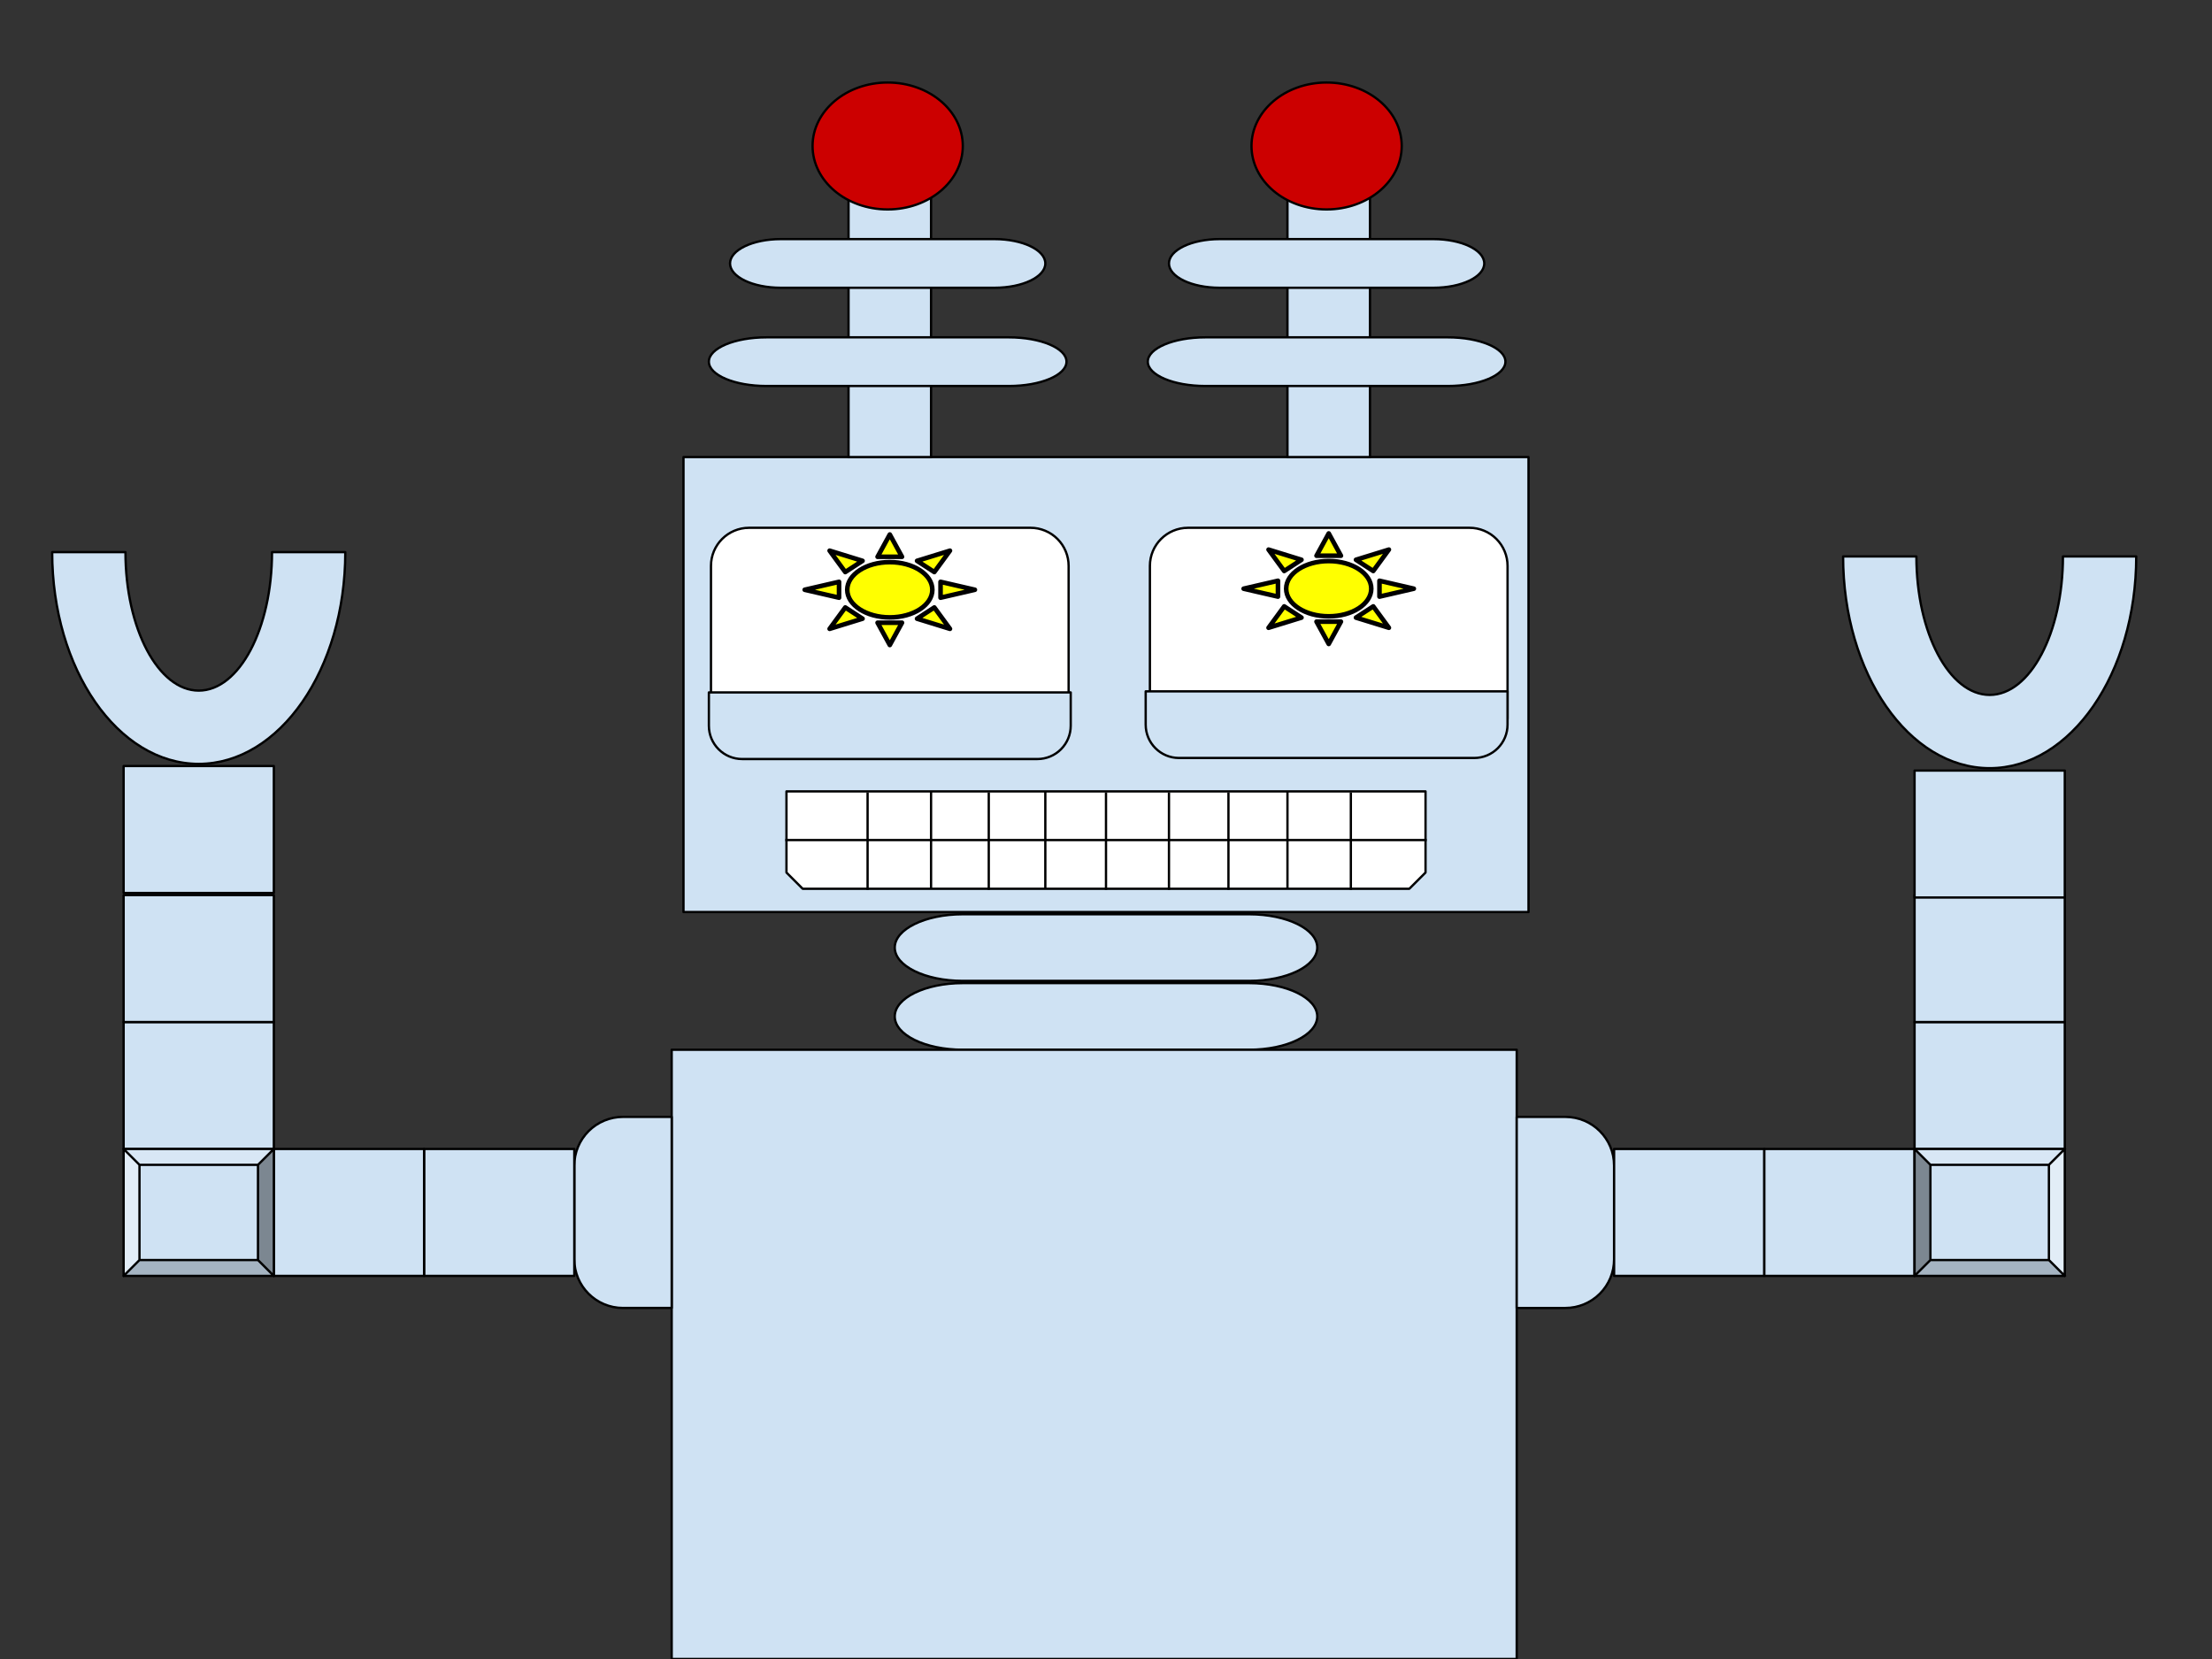 <svg version="1.1" viewBox="0.0 0.0 960.0 720.0" fill="none" stroke="none" stroke-linecap="square" stroke-miterlimit="10" xmlns:xlink="http://www.w3.org/1999/xlink" xmlns="http://www.w3.org/2000/svg"><rect x="0.0" y="0.0" width="960.0" height="720.0" fill="#333333" stroke="none"/><clipPath id="p.0"><path d="m0 0l960.0 0l0 720.0l-960.0 0l0 -720.0z" clip-rule="nonzero"/></clipPath><g clip-path="url(#p.0)"><path fill="#000000" fill-opacity="0.0" d="m0 0l960.0 0l0 720.0l-960.0 0z" fill-rule="evenodd"/><path fill="#cfe2f3" d="m296.63 198.37l366.74 0l0 197.449l-366.74 0z" fill-rule="evenodd"/><path stroke="#000000" stroke-width="1.0" stroke-linejoin="round" stroke-linecap="butt" d="m296.63 198.37l366.74 0l0 197.449l-366.74 0z" fill-rule="evenodd"/><path fill="#cfe2f3" d="m368.262 66.118l35.811 0l0 132.252l-35.811 0z" fill-rule="evenodd"/><path stroke="#000000" stroke-width="1.0" stroke-linejoin="round" stroke-linecap="butt" d="m368.262 66.118l35.811 0l0 132.252l-35.811 0z" fill-rule="evenodd"/><path fill="#cc0000" d="m352.651 63.354l0 0c0 -15.212 14.595 -27.543 32.598 -27.543l0 0c18.004 0 32.598 12.332 32.598 27.543l0 0c0 15.212 -14.595 27.543 -32.598 27.543l0 0c-18.004 0 -32.598 -12.332 -32.598 -27.543z" fill-rule="evenodd"/><path stroke="#000000" stroke-width="1.0" stroke-linejoin="round" stroke-linecap="butt" d="m352.651 63.354l0 0c0 -15.212 14.595 -27.543 32.598 -27.543l0 0c18.004 0 32.598 12.332 32.598 27.543l0 0c0 15.212 -14.595 27.543 -32.598 27.543l0 0c-18.004 0 -32.598 -12.332 -32.598 -27.543z" fill-rule="evenodd"/><path fill="#cfe2f3" d="m338.846 103.772l92.806 0l0 0c12.158 0 22.014 4.727 22.014 10.559c0 5.832 -9.856 10.559 -22.014 10.559l-92.806 0l0 0c-12.158 0 -22.014 -4.727 -22.014 -10.559c0 -5.832 9.856 -10.559 22.014 -10.559z" fill-rule="evenodd"/><path stroke="#000000" stroke-width="1.0" stroke-linejoin="round" stroke-linecap="butt" d="m338.846 103.772l92.806 0l0 0c12.158 0 22.014 4.727 22.014 10.559c0 5.832 -9.856 10.559 -22.014 10.559l-92.806 0l0 0c-12.158 0 -22.014 -4.727 -22.014 -10.559c0 -5.832 9.856 -10.559 22.014 -10.559z" fill-rule="evenodd"/><path fill="#cfe2f3" d="m332.617 146.404l105.265 0l0 0c13.79 0 24.969 4.727 24.969 10.559c0 5.832 -11.179 10.559 -24.969 10.559l-105.265 0l0 0c-13.79 0 -24.969 -4.727 -24.969 -10.559c0 -5.832 11.179 -10.559 24.969 -10.559z" fill-rule="evenodd"/><path stroke="#000000" stroke-width="1.0" stroke-linejoin="round" stroke-linecap="butt" d="m332.617 146.404l105.265 0l0 0c13.79 0 24.969 4.727 24.969 10.559c0 5.832 -11.179 10.559 -24.969 10.559l-105.265 0l0 0c-13.79 0 -24.969 -4.727 -24.969 -10.559c0 -5.832 11.179 -10.559 24.969 -10.559z" fill-rule="evenodd"/><path fill="#cfe2f3" d="m558.756 66.118l35.811 0l0 132.252l-35.811 0z" fill-rule="evenodd"/><path stroke="#000000" stroke-width="1.0" stroke-linejoin="round" stroke-linecap="butt" d="m558.756 66.118l35.811 0l0 132.252l-35.811 0z" fill-rule="evenodd"/><path fill="#cc0000" d="m543.144 63.354l0 0c0 -15.212 14.595 -27.543 32.598 -27.543l0 0c18.004 0 32.598 12.332 32.598 27.543l0 0c0 15.212 -14.595 27.543 -32.598 27.543l0 0c-18.004 0 -32.598 -12.332 -32.598 -27.543z" fill-rule="evenodd"/><path stroke="#000000" stroke-width="1.0" stroke-linejoin="round" stroke-linecap="butt" d="m543.144 63.354l0 0c0 -15.212 14.595 -27.543 32.598 -27.543l0 0c18.004 0 32.598 12.332 32.598 27.543l0 0c0 15.212 -14.595 27.543 -32.598 27.543l0 0c-18.004 0 -32.598 -12.332 -32.598 -27.543z" fill-rule="evenodd"/><path fill="#cfe2f3" d="m529.339 103.772l92.806 0l0 0c12.158 0 22.014 4.727 22.014 10.559c0 5.832 -9.856 10.559 -22.014 10.559l-92.806 0l0 0c-12.158 0 -22.014 -4.727 -22.014 -10.559c0 -5.832 9.856 -10.559 22.014 -10.559z" fill-rule="evenodd"/><path stroke="#000000" stroke-width="1.0" stroke-linejoin="round" stroke-linecap="butt" d="m529.339 103.772l92.806 0l0 0c12.158 0 22.014 4.727 22.014 10.559c0 5.832 -9.856 10.559 -22.014 10.559l-92.806 0l0 0c-12.158 0 -22.014 -4.727 -22.014 -10.559c0 -5.832 9.856 -10.559 22.014 -10.559z" fill-rule="evenodd"/><path fill="#cfe2f3" d="m523.111 146.404l105.265 0l0 0c13.79 0 24.969 4.727 24.969 10.559c0 5.832 -11.179 10.559 -24.969 10.559l-105.265 0l0 0c-13.79 0 -24.969 -4.727 -24.969 -10.559c0 -5.832 11.179 -10.559 24.969 -10.559z" fill-rule="evenodd"/><path stroke="#000000" stroke-width="1.0" stroke-linejoin="round" stroke-linecap="butt" d="m523.111 146.404l105.265 0l0 0c13.79 0 24.969 4.727 24.969 10.559c0 5.832 -11.179 10.559 -24.969 10.559l-105.265 0l0 0c-13.79 0 -24.969 -4.727 -24.969 -10.559c0 -5.832 11.179 -10.559 24.969 -10.559z" fill-rule="evenodd"/><path fill="#ffffff" d="m499.055 245.594l0 0c0 -9.13 7.401 -16.531 16.531 -16.531l122.152 0c4.384 0 8.589 1.742 11.689 4.842c3.1 3.1 4.842 7.305 4.842 11.689l0 66.12c0 9.13 -7.401 16.53 -16.531 16.53l-122.152 0c-9.13 0 -16.531 -7.401 -16.531 -16.53z" fill-rule="evenodd"/><path stroke="#000000" stroke-width="1.0" stroke-linejoin="round" stroke-linecap="butt" d="m499.055 245.594l0 0c0 -9.13 7.401 -16.531 16.531 -16.531l122.152 0c4.384 0 8.589 1.742 11.689 4.842c3.1 3.1 4.842 7.305 4.842 11.689l0 66.12c0 9.13 -7.401 16.53 -16.531 16.53l-122.152 0c-9.13 0 -16.531 -7.401 -16.531 -16.53z" fill-rule="evenodd"/><path fill="#ffff00" d="m613.591 255.489l-14.902 3.442l0 -6.884zm-10.819 -16.96l-6.788 9.279l-7.495 -4.868zm-26.11 -7.024l5.3 9.679l-10.599 0zm-26.114 7.024l14.286 4.411l-7.495 4.868zm-10.815 16.96l14.902 -3.442l0 6.884zm10.815 16.958l6.792 -9.276l7.495 4.868zm26.114 7.026l-5.3 -9.679l10.599 0zm26.11 -7.026l-14.283 -4.409l7.495 -4.868zm-44.575 -16.958c0 -6.623 8.267 -11.992 18.465 -11.992c10.198 0 18.465 5.369 18.465 11.992c0 6.623 -8.267 11.992 -18.465 11.992c-10.198 0 -18.465 -5.369 -18.465 -11.992z" fill-rule="evenodd"/><path stroke="#000000" stroke-width="2.0" stroke-linejoin="round" stroke-linecap="butt" d="m613.591 255.489l-14.902 3.442l0 -6.884zm-10.819 -16.96l-6.788 9.279l-7.495 -4.868zm-26.11 -7.024l5.3 9.679l-10.599 0zm-26.114 7.024l14.286 4.411l-7.495 4.868zm-10.815 16.96l14.902 -3.442l0 6.884zm10.815 16.958l6.792 -9.276l7.495 4.868zm26.114 7.026l-5.3 -9.679l10.599 0zm26.11 -7.026l-14.283 -4.409l7.495 -4.868zm-44.575 -16.958c0 -6.623 8.267 -11.992 18.465 -11.992c10.198 0 18.465 5.369 18.465 11.992c0 6.623 -8.267 11.992 -18.465 11.992c-10.198 0 -18.465 -5.369 -18.465 -11.992z" fill-rule="evenodd"/><path fill="#ffffff" d="m308.562 245.594l0 0c0 -9.13 7.401 -16.531 16.531 -16.531l122.152 0c4.384 0 8.589 1.742 11.689 4.842c3.1 3.1 4.842 7.305 4.842 11.689l0 66.12c0 9.13 -7.401 16.53 -16.531 16.53l-122.152 0c-9.13 0 -16.531 -7.401 -16.531 -16.53z" fill-rule="evenodd"/><path stroke="#000000" stroke-width="1.0" stroke-linejoin="round" stroke-linecap="butt" d="m308.562 245.594l0 0c0 -9.13 7.401 -16.531 16.531 -16.531l122.152 0c4.384 0 8.589 1.742 11.689 4.842c3.1 3.1 4.842 7.305 4.842 11.689l0 66.12c0 9.13 -7.401 16.53 -16.531 16.53l-122.152 0c-9.13 0 -16.531 -7.401 -16.531 -16.53z" fill-rule="evenodd"/><path fill="#ffffff" d="m611.632 385.727l-263.265 0l-7.045 -7.045l0 -35.223l0 0l277.354 0l0 0l0 35.223z" fill-rule="evenodd"/><path stroke="#000000" stroke-width="1.0" stroke-linejoin="round" stroke-linecap="butt" d="m611.632 385.727l-263.265 0l-7.045 -7.045l0 -35.223l0 0l277.354 0l0 0l0 35.223z" fill-rule="evenodd"/><path fill="#000000" fill-opacity="0.0" d="m341.323 364.593l277.354 0" fill-rule="evenodd"/><path stroke="#000000" stroke-width="1.0" stroke-linejoin="round" stroke-linecap="butt" d="m341.323 364.593l277.354 0" fill-rule="evenodd"/><path fill="#000000" fill-opacity="0.0" d="m376.53 344.388l0 41.323" fill-rule="evenodd"/><path stroke="#000000" stroke-width="1.0" stroke-linejoin="round" stroke-linecap="butt" d="m376.53 344.388l0 41.323" fill-rule="evenodd"/><path fill="#000000" fill-opacity="0.0" d="m404.074 343.932l0 41.323" fill-rule="evenodd"/><path stroke="#000000" stroke-width="1.0" stroke-linejoin="round" stroke-linecap="butt" d="m404.074 343.932l0 41.323" fill-rule="evenodd"/><path fill="#000000" fill-opacity="0.0" d="m429.121 344.388l0 41.323" fill-rule="evenodd"/><path stroke="#000000" stroke-width="1.0" stroke-linejoin="round" stroke-linecap="butt" d="m429.121 344.388l0 41.323" fill-rule="evenodd"/><path fill="#000000" fill-opacity="0.0" d="m480.0 344.388l0 41.323" fill-rule="evenodd"/><path stroke="#000000" stroke-width="1.0" stroke-linejoin="round" stroke-linecap="butt" d="m480.0 344.388l0 41.323" fill-rule="evenodd"/><path fill="#000000" fill-opacity="0.0" d="m453.667 343.932l0 41.323" fill-rule="evenodd"/><path stroke="#000000" stroke-width="1.0" stroke-linejoin="round" stroke-linecap="butt" d="m453.667 343.932l0 41.323" fill-rule="evenodd"/><path fill="#000000" fill-opacity="0.0" d="m507.325 344.388l0 41.323" fill-rule="evenodd"/><path stroke="#000000" stroke-width="1.0" stroke-linejoin="round" stroke-linecap="butt" d="m507.325 344.388l0 41.323" fill-rule="evenodd"/><path fill="#000000" fill-opacity="0.0" d="m533.144 344.388l0 41.323" fill-rule="evenodd"/><path stroke="#000000" stroke-width="1.0" stroke-linejoin="round" stroke-linecap="butt" d="m533.144 344.388l0 41.323" fill-rule="evenodd"/><path fill="#000000" fill-opacity="0.0" d="m558.756 343.932l0 41.323" fill-rule="evenodd"/><path stroke="#000000" stroke-width="1.0" stroke-linejoin="round" stroke-linecap="butt" d="m558.756 343.932l0 41.323" fill-rule="evenodd"/><path fill="#000000" fill-opacity="0.0" d="m586.265 344.388l0 41.323" fill-rule="evenodd"/><path stroke="#000000" stroke-width="1.0" stroke-linejoin="round" stroke-linecap="butt" d="m586.265 344.388l0 41.323" fill-rule="evenodd"/><path fill="#cfe2f3" d="m322.105 329.421l128.126 0c3.834 0 7.511 -1.523 10.222 -4.234c2.711 -2.711 4.234 -6.388 4.234 -10.222l0 -14.457c0 -7.324219E-4 -5.79834E-4 -0.001 -0.001 -0.001l-157.038 0.001l0 0c-7.019043E-4 0 -0.001 5.79834E-4 -0.001 0.001l0.001 14.455l0 0c0 7.984 6.473 14.457 14.457 14.457z" fill-rule="evenodd"/><path stroke="#000000" stroke-width="1.0" stroke-linejoin="round" stroke-linecap="butt" d="m322.105 329.421l128.126 0c3.834 0 7.511 -1.523 10.222 -4.234c2.711 -2.711 4.234 -6.388 4.234 -10.222l0 -14.457c0 -7.324219E-4 -5.79834E-4 -0.001 -0.001 -0.001l-157.038 0.001l0 0c-7.019043E-4 0 -0.001 5.79834E-4 -0.001 0.001l0.001 14.455l0 0c0 7.984 6.473 14.457 14.457 14.457z" fill-rule="evenodd"/><path fill="#cfe2f3" d="m511.68 328.957l128.126 0c3.834 0 7.511 -1.523 10.222 -4.234c2.711 -2.711 4.234 -6.388 4.234 -10.222l0 -14.457c0 -7.324219E-4 -5.493164E-4 -0.001 -0.001 -0.001l-157.038 0.001l0 0c-7.019043E-4 0 -0.001 5.79834E-4 -0.001 0.001l0.001 14.455l0 0c0 7.984 6.473 14.457 14.457 14.457z" fill-rule="evenodd"/><path stroke="#000000" stroke-width="1.0" stroke-linejoin="round" stroke-linecap="butt" d="m511.68 328.957l128.126 0c3.834 0 7.511 -1.523 10.222 -4.234c2.711 -2.711 4.234 -6.388 4.234 -10.222l0 -14.457c0 -7.324219E-4 -5.493164E-4 -0.001 -0.001 -0.001l-157.038 0.001l0 0c-7.019043E-4 0 -0.001 5.79834E-4 -0.001 0.001l0.001 14.455l0 0c0 7.984 6.473 14.457 14.457 14.457z" fill-rule="evenodd"/><path fill="#ffff00" d="m423.097 255.954l-14.902 3.442l0 -6.884zm-10.819 -16.96l-6.788 9.279l-7.495 -4.868zm-26.11 -7.024l5.3 9.679l-10.599 0zm-26.114 7.024l14.286 4.411l-7.495 4.868zm-10.815 16.96l14.902 -3.442l0 6.884zm10.815 16.958l6.792 -9.276l7.495 4.868zm26.114 7.026l-5.3 -9.679l10.599 0zm26.11 -7.026l-14.283 -4.409l7.495 -4.868zm-44.575 -16.958c0 -6.623 8.267 -11.992 18.465 -11.992c10.198 0 18.465 5.369 18.465 11.992c0 6.623 -8.267 11.992 -18.465 11.992c-10.198 0 -18.465 -5.369 -18.465 -11.992z" fill-rule="evenodd"/><path stroke="#000000" stroke-width="2.0" stroke-linejoin="round" stroke-linecap="butt" d="m423.097 255.954l-14.902 3.442l0 -6.884zm-10.819 -16.96l-6.788 9.279l-7.495 -4.868zm-26.11 -7.024l5.3 9.679l-10.599 0zm-26.114 7.024l14.286 4.411l-7.495 4.868zm-10.815 16.96l14.902 -3.442l0 6.884zm10.815 16.958l6.792 -9.276l7.495 4.868zm26.114 7.026l-5.3 -9.679l10.599 0zm26.11 -7.026l-14.283 -4.409l7.495 -4.868zm-44.575 -16.958c0 -6.623 8.267 -11.992 18.465 -11.992c10.198 0 18.465 5.369 18.465 11.992c0 6.623 -8.267 11.992 -18.465 11.992c-10.198 0 -18.465 -5.369 -18.465 -11.992z" fill-rule="evenodd"/><path fill="#cfe2f3" d="m417.818 396.786l124.367 0l0 0c16.292 0 29.5 6.472 29.5 14.457c0 7.984 -13.208 14.457 -29.5 14.457l-124.367 0l0 0c-16.292 0 -29.5 -6.472 -29.5 -14.457c0 -7.984 13.208 -14.457 29.5 -14.457z" fill-rule="evenodd"/><path stroke="#000000" stroke-width="1.0" stroke-linejoin="round" stroke-linecap="butt" d="m417.818 396.786l124.367 0l0 0c16.292 0 29.5 6.472 29.5 14.457c0 7.984 -13.208 14.457 -29.5 14.457l-124.367 0l0 0c-16.292 0 -29.5 -6.472 -29.5 -14.457c0 -7.984 13.208 -14.457 29.5 -14.457z" fill-rule="evenodd"/><path fill="#cfe2f3" d="m417.816 426.669l124.367 0l0 0c16.292 0 29.5 6.473 29.5 14.457c0 7.984 -13.208 14.457 -29.5 14.457l-124.367 0l0 0c-16.292 0 -29.5 -6.472 -29.5 -14.457c0 -7.984 13.208 -14.457 29.5 -14.457z" fill-rule="evenodd"/><path stroke="#000000" stroke-width="1.0" stroke-linejoin="round" stroke-linecap="butt" d="m417.816 426.669l124.367 0l0 0c16.292 0 29.5 6.473 29.5 14.457c0 7.984 -13.208 14.457 -29.5 14.457l-124.367 0l0 0c-16.292 0 -29.5 -6.472 -29.5 -14.457c0 -7.984 13.208 -14.457 29.5 -14.457z" fill-rule="evenodd"/><path fill="#cfe2f3" d="m291.509 455.583l366.74 0l0 264.409l-366.74 0z" fill-rule="evenodd"/><path stroke="#000000" stroke-width="1.0" stroke-linejoin="round" stroke-linecap="butt" d="m291.509 455.583l366.74 0l0 264.409l-366.74 0z" fill-rule="evenodd"/><path fill="#cfe2f3" d="m249.241 546.522l0 -40.661l0 0c0 -5.605 2.227 -10.981 6.19 -14.944c3.963 -3.963 9.339 -6.19 14.944 -6.19l21.134 0c3.9672852E-4 0 7.019043E-4 3.3569336E-4 7.019043E-4 7.019043E-4l-7.019043E-4 82.928l0 0c0 3.6621094E-4 -3.0517578E-4 6.713867E-4 -7.019043E-4 6.713867E-4l-21.133 -6.713867E-4l0 0c-11.672 0 -21.134 -9.462 -21.134 -21.134z" fill-rule="evenodd"/><path stroke="#000000" stroke-width="1.0" stroke-linejoin="round" stroke-linecap="butt" d="m249.241 546.522l0 -40.661l0 0c0 -5.605 2.227 -10.981 6.19 -14.944c3.963 -3.963 9.339 -6.19 14.944 -6.19l21.134 0c3.9672852E-4 0 7.019043E-4 3.3569336E-4 7.019043E-4 7.019043E-4l-7.019043E-4 82.928l0 0c0 3.6621094E-4 -3.0517578E-4 6.713867E-4 -7.019043E-4 6.713867E-4l-21.133 -6.713867E-4l0 0c-11.672 0 -21.134 -9.462 -21.134 -21.134z" fill-rule="evenodd"/><path fill="#cfe2f3" d="m700.517 505.861l0 40.661l0 0c0 5.605 -2.227 10.98 -6.19 14.944c-3.963 3.963 -9.339 6.19 -14.944 6.19l-21.134 0c-3.6621094E-4 0 -6.713867E-4 -3.0517578E-4 -6.713867E-4 -7.324219E-4l6.713867E-4 -82.928l0 0c0 -3.6621094E-4 3.0517578E-4 -6.713867E-4 7.324219E-4 -6.713867E-4l21.133 6.713867E-4l0 0c11.672 0 21.134 9.462 21.134 21.134z" fill-rule="evenodd"/><path stroke="#000000" stroke-width="1.0" stroke-linejoin="round" stroke-linecap="butt" d="m700.517 505.861l0 40.661l0 0c0 5.605 -2.227 10.98 -6.19 14.944c-3.963 3.963 -9.339 6.19 -14.944 6.19l-21.134 0c-3.6621094E-4 0 -6.713867E-4 -3.0517578E-4 -6.713867E-4 -7.324219E-4l6.713867E-4 -82.928l0 0c0 -3.6621094E-4 3.0517578E-4 -6.713867E-4 7.324219E-4 -6.713867E-4l21.133 6.713867E-4l0 0c11.672 0 21.134 9.462 21.134 21.134z" fill-rule="evenodd"/><path fill="#cfe2f3" d="m184.045 498.648l65.197 0l0 55.087l-65.197 0z" fill-rule="evenodd"/><path stroke="#000000" stroke-width="1.0" stroke-linejoin="round" stroke-linecap="butt" d="m184.045 498.648l65.197 0l0 55.087l-65.197 0z" fill-rule="evenodd"/><path fill="#cfe2f3" d="m53.651 443.562l65.197 0l0 55.087l-65.197 0z" fill-rule="evenodd"/><path stroke="#000000" stroke-width="1.0" stroke-linejoin="round" stroke-linecap="butt" d="m53.651 443.562l65.197 0l0 55.087l-65.197 0z" fill-rule="evenodd"/><path fill="#cfe2f3" d="m118.848 498.648l65.197 0l0 55.087l-65.197 0z" fill-rule="evenodd"/><path stroke="#000000" stroke-width="1.0" stroke-linejoin="round" stroke-linecap="butt" d="m118.848 498.648l65.197 0l0 55.087l-65.197 0z" fill-rule="evenodd"/><path fill="#cfe2f3" d="m60.537 505.534l51.425 0l0 41.315l-51.425 0z" fill-rule="evenodd"/><path fill="#d8e7f5" d="m53.651 498.648l65.197 0l-6.886 6.886l-51.425 0z" fill-rule="evenodd"/><path fill="#a5b4c2" d="m53.651 553.735l6.886 -6.886l51.425 0l6.886 6.886z" fill-rule="evenodd"/><path fill="#e2edf7" d="m53.651 498.648l6.886 6.886l0 41.315l-6.886 6.886z" fill-rule="evenodd"/><path fill="#7c8791" d="m118.848 498.648l0 55.087l-6.886 -6.886l0 -41.315z" fill-rule="evenodd"/><path fill="#000000" fill-opacity="0.0" d="m53.651 498.648l65.197 0l0 55.087l-65.197 0zm6.886 6.886l51.425 0l0 41.315l-51.425 0zm-6.886 -6.886l6.886 6.886m-6.886 48.201l6.886 -6.886m58.311 -48.201l-6.886 6.886m6.886 48.201l-6.886 -6.886" fill-rule="evenodd"/><path stroke="#000000" stroke-width="1.0" stroke-linejoin="round" stroke-linecap="butt" d="m53.651 498.648l65.197 0l0 55.087l-65.197 0zm6.886 6.886l51.425 0l0 41.315l-51.425 0zm-6.886 -6.886l6.886 6.886m-6.886 48.201l6.886 -6.886m58.311 -48.201l-6.886 6.886m6.886 48.201l-6.886 -6.886" fill-rule="evenodd"/><path fill="#cfe2f3" d="m53.651 332.457l65.197 0l0 55.087l-65.197 0z" fill-rule="evenodd"/><path stroke="#000000" stroke-width="1.0" stroke-linejoin="round" stroke-linecap="butt" d="m53.651 332.457l65.197 0l0 55.087l-65.197 0z" fill-rule="evenodd"/><path fill="#cfe2f3" d="m53.651 388.475l65.197 0l0 55.087l-65.197 0z" fill-rule="evenodd"/><path stroke="#000000" stroke-width="1.0" stroke-linejoin="round" stroke-linecap="butt" d="m53.651 388.475l65.197 0l0 55.087l-65.197 0z" fill-rule="evenodd"/><path fill="#cfe2f3" d="m765.714 498.647l-65.197 0l0 55.087l65.197 0z" fill-rule="evenodd"/><path stroke="#000000" stroke-width="1.0" stroke-linejoin="round" stroke-linecap="butt" d="m765.714 498.647l-65.197 0l0 55.087l65.197 0z" fill-rule="evenodd"/><path fill="#cfe2f3" d="m896.108 443.56l-65.197 0l0 55.087l65.197 0z" fill-rule="evenodd"/><path stroke="#000000" stroke-width="1.0" stroke-linejoin="round" stroke-linecap="butt" d="m896.108 443.56l-65.197 0l0 55.087l65.197 0z" fill-rule="evenodd"/><path fill="#cfe2f3" d="m830.911 498.647l-65.197 0l0 55.087l65.197 0z" fill-rule="evenodd"/><path stroke="#000000" stroke-width="1.0" stroke-linejoin="round" stroke-linecap="butt" d="m830.911 498.647l-65.197 0l0 55.087l65.197 0z" fill-rule="evenodd"/><path fill="#cfe2f3" d="m889.222 505.533l-51.425 0l0 41.315l51.425 0z" fill-rule="evenodd"/><path fill="#d8e7f5" d="m896.108 498.647l-65.197 0l6.886 6.886l51.425 0z" fill-rule="evenodd"/><path fill="#a5b4c2" d="m896.108 553.734l-6.886 -6.886l-51.425 0l-6.886 6.886z" fill-rule="evenodd"/><path fill="#e2edf7" d="m896.108 498.647l-6.886 6.886l0 41.315l6.886 6.886z" fill-rule="evenodd"/><path fill="#7c8791" d="m830.911 498.647l0 55.087l6.886 -6.886l0 -41.315z" fill-rule="evenodd"/><path fill="#000000" fill-opacity="0.0" d="m896.108 498.647l-65.197 0l0 55.087l65.197 0zm-6.886 6.886l-51.425 0l0 41.315l51.425 0zm6.886 -6.886l-6.886 6.886m6.886 48.201l-6.886 -6.886m-58.311 -48.201l6.886 6.886m-6.886 48.201l6.886 -6.886" fill-rule="evenodd"/><path stroke="#000000" stroke-width="1.0" stroke-linejoin="round" stroke-linecap="butt" d="m896.108 498.647l-65.197 0l0 55.087l65.197 0zm-6.886 6.886l-51.425 0l0 41.315l51.425 0zm6.886 -6.886l-6.886 6.886m6.886 48.201l-6.886 -6.886m-58.311 -48.201l6.886 6.886m-6.886 48.201l6.886 -6.886" fill-rule="evenodd"/><path fill="#cfe2f3" d="m896.108 388.474l-65.197 0l0 55.087l65.197 0z" fill-rule="evenodd"/><path stroke="#000000" stroke-width="1.0" stroke-linejoin="round" stroke-linecap="butt" d="m896.108 388.474l-65.197 0l0 55.087l65.197 0z" fill-rule="evenodd"/><path fill="#cfe2f3" d="m896.108 334.424l-65.197 0l0 55.087l65.197 0z" fill-rule="evenodd"/><path stroke="#000000" stroke-width="1.0" stroke-linejoin="round" stroke-linecap="butt" d="m896.108 334.424l-65.197 0l0 55.087l65.197 0z" fill-rule="evenodd"/><path fill="#cfe2f3" d="m149.856 239.635l0 0c0 50.749 -28.477 91.89 -63.606 91.89c-35.129 0 -63.606 -41.14 -63.606 -91.89l31.803 0c0 33.185 14.239 60.087 31.803 60.087c17.564 0 31.803 -26.902 31.803 -60.087z" fill-rule="evenodd"/><path stroke="#000000" stroke-width="1.0" stroke-linejoin="round" stroke-linecap="butt" d="m149.856 239.635l0 0c0 50.749 -28.477 91.89 -63.606 91.89c-35.129 0 -63.606 -41.14 -63.606 -91.89l31.803 0c0 33.185 14.239 60.087 31.803 60.087c17.564 0 31.803 -26.902 31.803 -60.087z" fill-rule="evenodd"/><path fill="#cfe2f3" d="m927.115 241.499l0 0c0 50.749 -28.477 91.89 -63.606 91.89c-35.129 0 -63.606 -41.14 -63.606 -91.89l31.803 0c0 33.185 14.239 60.087 31.803 60.087c17.564 0 31.803 -26.902 31.803 -60.087z" fill-rule="evenodd"/><path stroke="#000000" stroke-width="1.0" stroke-linejoin="round" stroke-linecap="butt" d="m927.115 241.499l0 0c0 50.749 -28.477 91.89 -63.606 91.89c-35.129 0 -63.606 -41.14 -63.606 -91.89l31.803 0c0 33.185 14.239 60.087 31.803 60.087c17.564 0 31.803 -26.902 31.803 -60.087z" fill-rule="evenodd"/></g></svg>